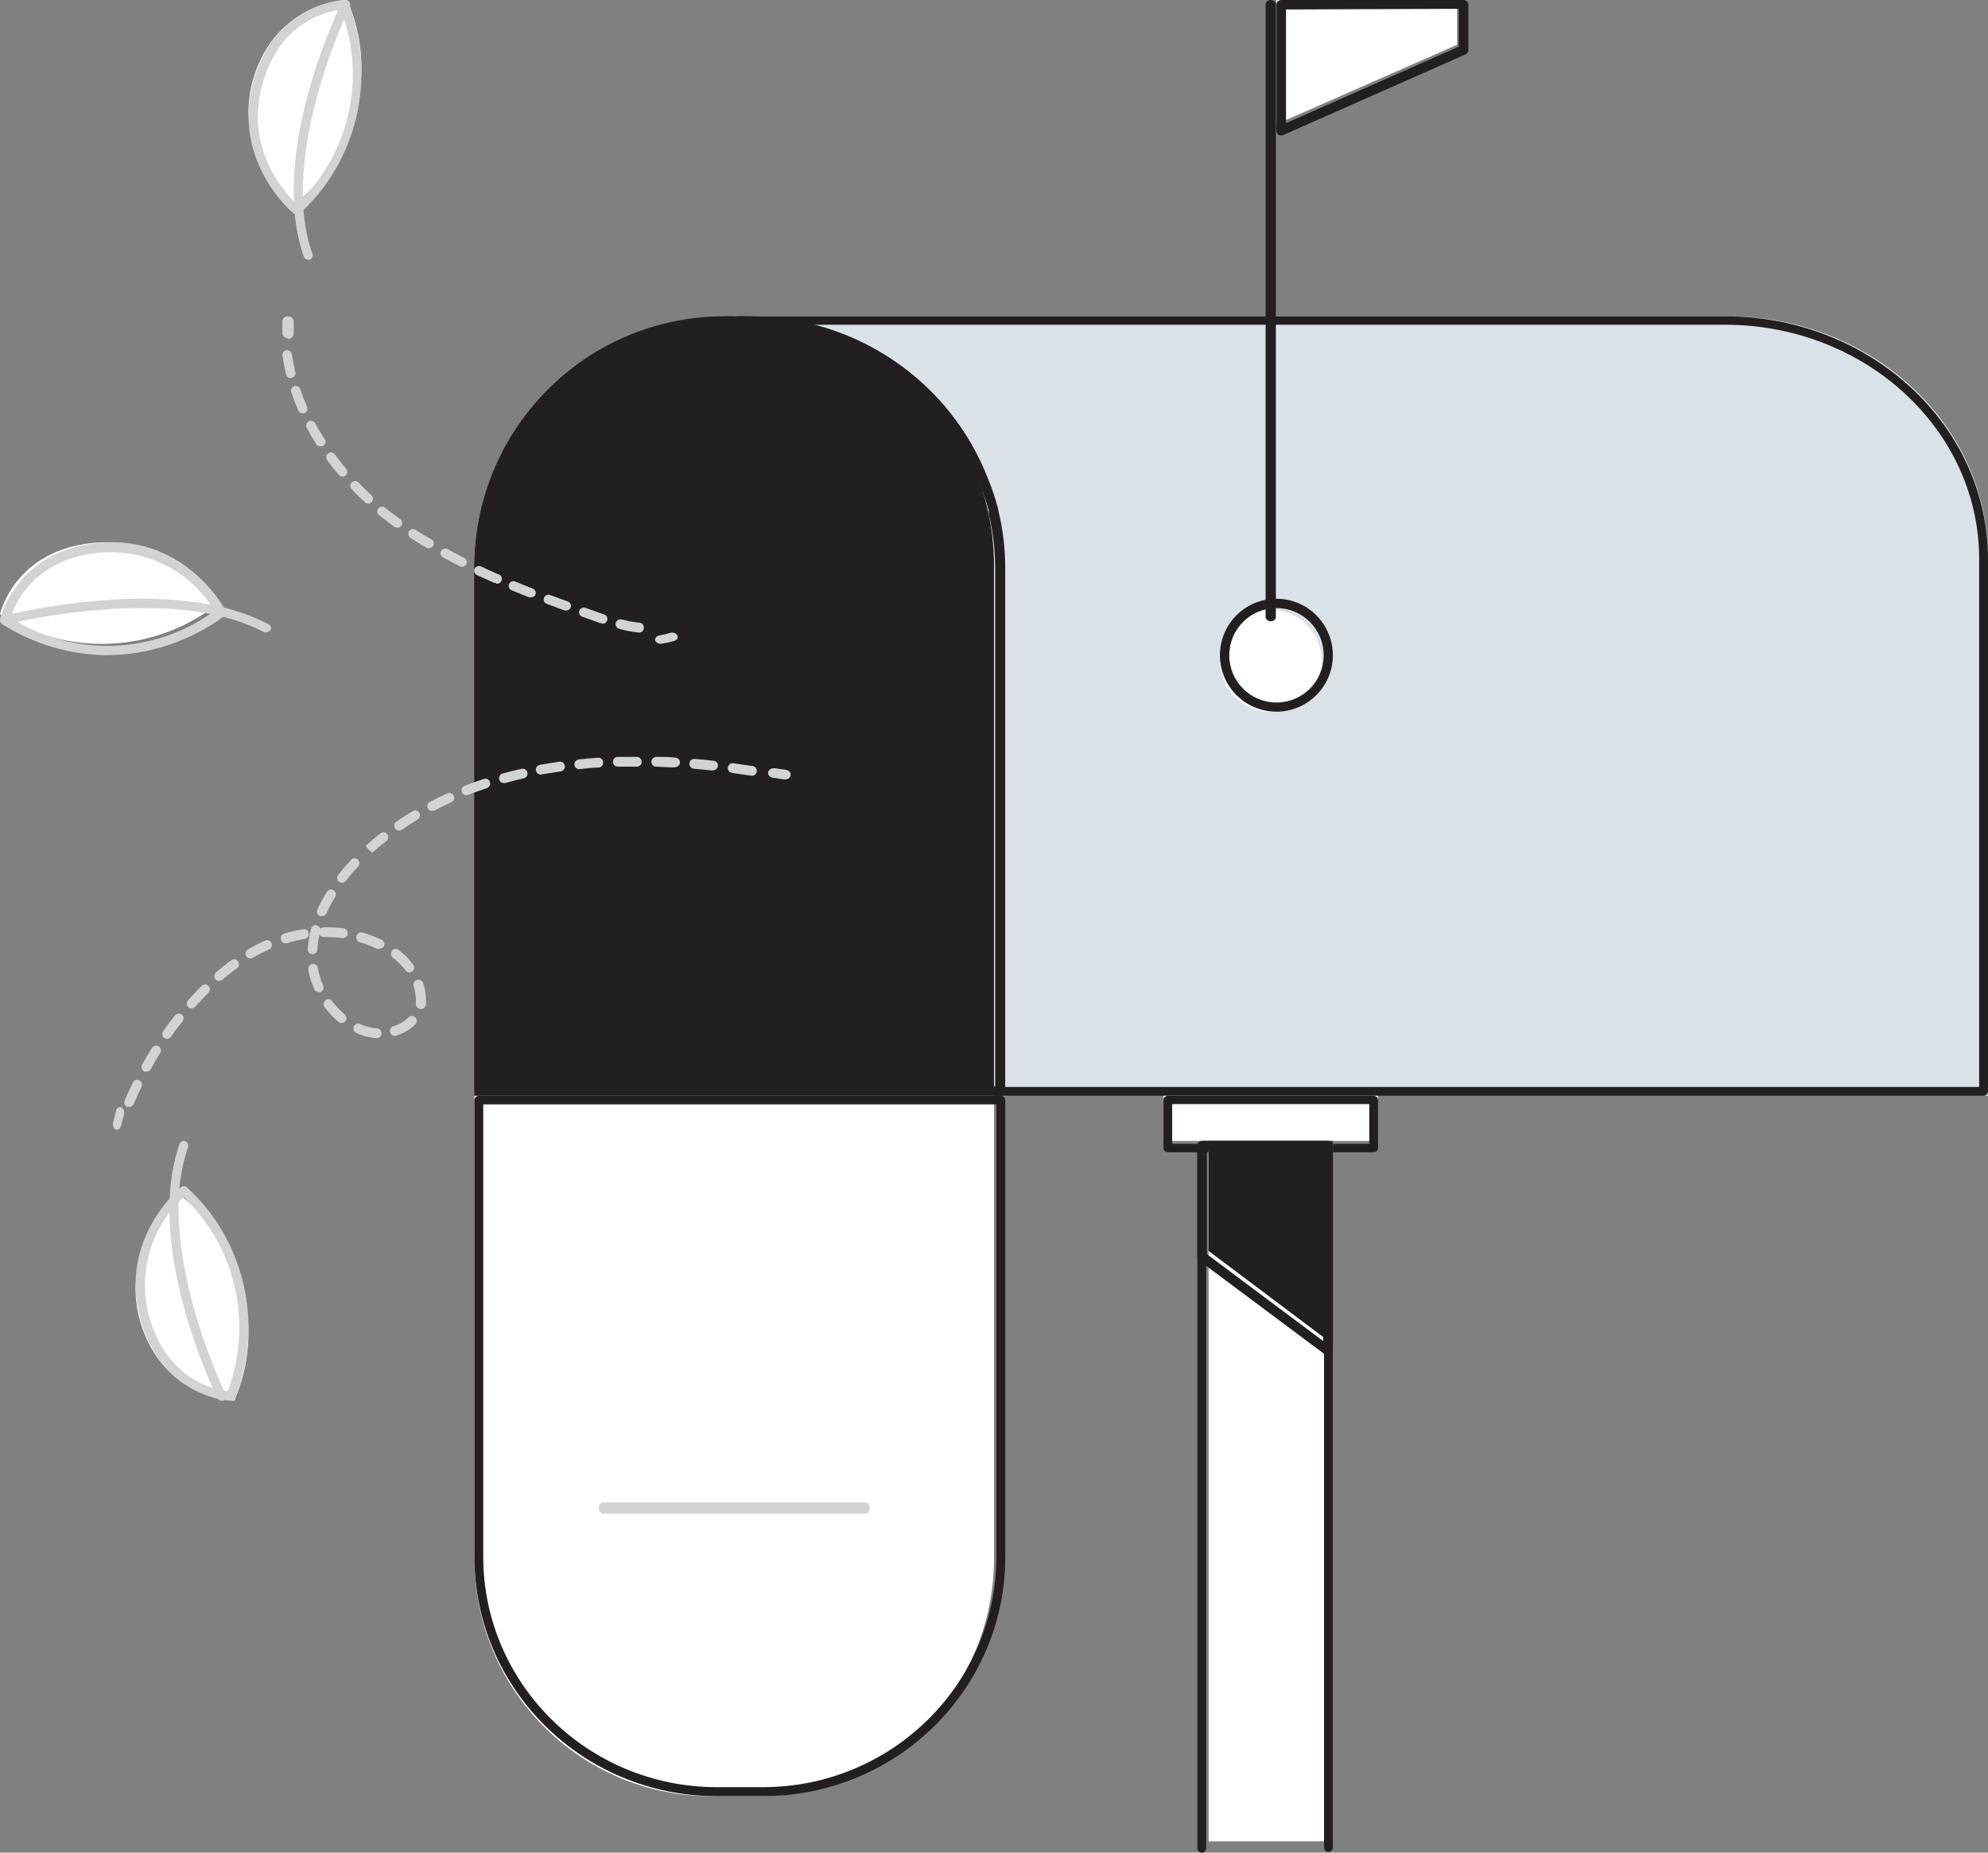 <?xml version="1.0" encoding="UTF-8"?>
<svg width="176px" height="164px" viewBox="0 0 176 164" version="1.1" xmlns="http://www.w3.org/2000/svg" xmlns:xlink="http://www.w3.org/1999/xlink">
    <rect x="0" y="0" width="176" height="164" fill="#808080" stroke="none"/>
    <title>Empty Inbox _Flatline </title>
    <g id="webDesign" stroke="none" stroke-width="1" fill="none" fill-rule="evenodd">
        <g id="8.0_Case-Manager-Overview-empty-state" transform="translate(-227, -507)" fill-rule="nonzero">
            <g id="Empty-Inbox-_Flatline" transform="translate(227, 507)">
                <path d="M152.955,28 L65,28 L65,97 L176,97 L176,49.33 C176,37.567 165.68,28 152.955,28 Z" id="Path" fill="#DBE2E7"></path>
                <path d="M175.609,97 L65.382,97 C65.17,96.995 65,96.822 65,96.61 L65,28.382 C65,28.171 65.171,28 65.382,28 L152.724,28 C165.556,28 176,37.649 176,49.504 L176,96.627 C175.987,96.834 175.817,96.996 175.609,97 L175.609,97 Z M65.773,96.219 L175.218,96.219 L175.218,49.478 C175.218,38.047 165.131,28.747 152.724,28.747 L65.773,28.747 L65.773,96.219 Z" id="Shape" fill="#231F20"></path>
                <path d="M87.999,50.214 L87.999,97 L42,97 L42,50.214 C41.985,44.647 44.066,39.28 47.825,35.19 C52.008,30.603 57.919,27.994 64.112,28 L66.076,28 C75.184,28.07 83.318,33.74 86.573,42.286 C86.898,43.124 87.167,43.984 87.376,44.86 C87.407,44.945 87.427,45.035 87.436,45.126 C87.822,46.793 88.011,48.501 87.999,50.214 Z" id="Path" fill="#231F20"></path>
                <path d="M88.53,96.998 L42.428,96.998 C42.194,96.993 42.005,96.806 42,96.574 L42,50.353 C42.005,38.01 52.115,28.005 64.589,28 L66.558,28 C75.86,28.085 84.161,33.799 87.478,42.399 C87.822,43.226 88.108,44.075 88.334,44.94 L88.334,44.94 L88.334,44.94 C88.369,45.05 88.392,45.164 88.402,45.279 C88.8,46.924 88.998,48.61 88.993,50.302 L88.993,96.498 C89.018,96.629 88.979,96.764 88.888,96.862 C88.797,96.961 88.664,97.011 88.53,96.998 Z M42.856,96.151 L88.102,96.151 L88.102,50.353 C88.105,48.707 87.913,47.067 87.529,45.465 C87.536,45.398 87.536,45.33 87.529,45.262 L87.529,45.169 L87.529,45.169 C87.3,44.34 87.02,43.525 86.69,42.73 C83.487,34.465 75.502,28.979 66.558,28.898 L64.598,28.898 C58.838,28.887 53.311,31.142 49.233,35.166 C45.154,39.19 42.861,44.654 42.856,50.353 L42.856,96.151 Z" id="Shape" fill="#231F20"></path>
                <path d="M42.009,97 L88,97 L88,137.944 C88,149.573 78.616,159 67.041,159 L62.959,159 C51.384,159 42,149.573 42,137.944 L42,97 L42.009,97 Z" id="Path" fill="#FFFFFF"></path>
                <path d="M67.547,159 L63.453,159 C51.605,159 42,149.517 42,137.819 L42,97.39 C42.005,97.176 42.179,97.004 42.395,97 L88.605,97 C88.821,97.004 88.995,97.176 89,97.39 L89,137.819 C89,149.517 79.395,159 67.547,159 L67.547,159 Z M42.781,97.763 L42.781,137.802 C42.795,149.067 52.044,158.194 63.453,158.204 L67.547,158.204 C78.955,158.194 88.201,149.066 88.211,137.802 L88.211,97.763 L42.781,97.763 Z" id="Shape" fill="#231F20"></path>
                <path d="M76.565,134 L53.435,134 C53.195,134 53,133.776 53,133.5 C53,133.224 53.195,133 53.435,133 L76.565,133 C76.805,133 77,133.224 77,133.5 C77,133.776 76.805,134 76.565,134 Z" id="Path" fill="#D1D3D4"></path>
                <circle id="Oval" fill="#FFFFFF" cx="112.5" cy="58.5" r="4.5"></circle>
                <path d="M113.009,63 C110.985,63.004 109.159,61.787 108.382,59.918 C107.606,58.048 108.033,55.896 109.465,54.465 C110.896,53.033 113.048,52.606 114.918,53.382 C116.787,54.159 118.004,55.985 118,58.009 C117.995,60.763 115.763,62.995 113.009,63 L113.009,63 Z M113.009,53.829 C110.7,53.829 108.829,55.7 108.829,58.009 C108.829,60.318 110.7,62.189 113.009,62.189 C115.318,62.189 117.189,60.318 117.189,58.009 C117.189,56.9 116.749,55.837 115.965,55.053 C115.181,54.269 114.118,53.829 113.009,53.829 L113.009,53.829 Z" id="Shape" fill="#231F20"></path>
                <path d="M112.505,55 C112.253,54.995 112.05,54.822 112.045,54.606 L112.045,0.385 C112.05,0.171 112.255,0 112.505,0 C112.754,0 112.955,0.172 112.955,0.385 L112.955,54.606 C112.955,54.82 112.755,54.995 112.505,55 Z" id="Path" fill="#231F20"></path>
                <polygon id="Path" fill="#FFFFFF" points="129 3.959 113 11 113 0 129 0"></polygon>
                <path d="M113.426,12 C113.345,12 113.265,11.977 113.196,11.933 C113.072,11.858 112.997,11.724 113,11.581 L113,0.419 C113,0.188 113.191,0 113.426,0 L129.574,0 C129.807,0.004 129.995,0.19 130,0.419 L130,4.428 C129.998,4.594 129.899,4.745 129.744,4.813 L113.597,11.958 C113.544,11.985 113.486,11.999 113.426,12 L113.426,12 Z M113.853,0.839 L113.853,10.901 L129.139,4.134 L129.139,0.78 L113.853,0.839 Z" id="Shape" fill="#231F20"></path>
                <rect id="Rectangle" fill="#FFFFFF" x="103" y="97" width="19" height="4"></rect>
                <path d="M121.614,102 L103.386,102 C103.176,102 103.005,101.836 103,101.631 L103,97.378 C103.004,97.171 103.175,97.004 103.386,97 L121.614,97 C121.825,97.004 121.996,97.171 122,97.378 L122,101.631 C121.995,101.836 121.824,102 121.614,102 L121.614,102 Z M103.773,101.253 L121.227,101.253 L121.227,97.739 L103.773,97.739 L103.773,101.253 Z" id="Shape" fill="#231F20"></path>
                <polyline id="Path" fill="#FFFFFF" points="107 163 107 101 118 101 118 163"></polyline>
                <path d="M117.605,163.942 C117.391,163.937 117.219,163.762 117.219,163.548 L117.219,101.815 L106.785,101.815 L106.785,163.548 C106.808,163.701 106.739,163.853 106.609,163.937 C106.478,164.021 106.311,164.021 106.181,163.937 C106.051,163.853 105.982,163.701 106.004,163.548 L106.004,101.394 C106.004,101.29 106.046,101.189 106.12,101.116 C106.194,101.042 106.294,101 106.399,101 L117.605,101 C117.71,101 117.81,101.042 117.884,101.116 C117.958,101.189 118,101.29 118,101.394 L118,163.548 C118,163.652 117.958,163.753 117.884,163.826 C117.81,163.9 117.71,163.942 117.605,163.942 Z" id="Path" fill="#231F20"></path>
                <polygon id="Path" fill="#231F20" points="107 110.735 118 119 118 101 107 101"></polygon>
                <path d="M117.573,120 C117.485,120 117.398,119.973 117.326,119.922 L106.171,111.596 C106.064,111.513 106.001,111.385 106,111.249 L106,101.433 C106,101.194 106.191,101 106.427,101 L117.573,101 C117.809,101 118,101.194 118,101.433 L118,119.566 C118.004,119.731 117.914,119.883 117.769,119.956 C117.709,119.988 117.641,120.003 117.573,120 Z M106.853,111.024 L117.146,118.717 L117.146,101.866 L106.853,101.866 L106.853,111.024 Z" id="Shape" fill="#231F20"></path>
                <path d="M69.512,69 L69.422,69 L68.422,68.848 C68.244,68.823 68.095,68.719 68.032,68.576 C67.969,68.433 68.001,68.272 68.117,68.155 C68.232,68.037 68.413,67.98 68.592,68.006 L69.592,68.149 C69.863,68.196 70.041,68.417 69.992,68.646 C69.957,68.848 69.754,68.998 69.512,69 L69.512,69 Z" id="Path" fill="#D1D3D4"></path>
                <path d="M11.426,97.991 C11.37,98.003 11.312,98.003 11.256,97.991 C11.152,97.945 11.071,97.859 11.03,97.752 C10.988,97.645 10.99,97.525 11.036,97.419 C11.265,96.882 11.511,96.354 11.765,95.826 C11.814,95.722 11.902,95.643 12.009,95.607 C12.117,95.571 12.233,95.581 12.333,95.635 C12.434,95.685 12.512,95.775 12.549,95.884 C12.585,95.993 12.578,96.112 12.528,96.215 C12.274,96.726 12.036,97.246 11.816,97.766 C11.738,97.911 11.587,97.998 11.426,97.991 Z M12.952,94.89 C12.878,94.887 12.805,94.867 12.74,94.829 C12.541,94.709 12.47,94.449 12.579,94.24 C12.867,93.729 13.164,93.227 13.478,92.733 C13.61,92.546 13.862,92.498 14.051,92.622 C14.241,92.747 14.302,93.001 14.19,93.201 C13.885,93.686 13.597,94.171 13.342,94.665 C13.26,94.801 13.109,94.878 12.952,94.864 L12.952,94.89 Z M14.792,91.962 C14.702,91.962 14.614,91.935 14.538,91.885 C14.352,91.741 14.311,91.473 14.445,91.278 C14.784,90.802 15.132,90.334 15.496,89.884 C15.642,89.698 15.907,89.667 16.09,89.814 C16.272,89.963 16.302,90.234 16.158,90.421 C15.801,90.871 15.462,91.287 15.132,91.789 C15.052,91.899 14.926,91.964 14.792,91.962 Z M33.321,91.902 L33.321,91.902 C32.706,91.854 32.104,91.699 31.54,91.443 C31.325,91.347 31.226,91.091 31.32,90.871 C31.413,90.651 31.664,90.55 31.879,90.646 C32.353,90.865 32.861,90.997 33.38,91.036 C33.492,91.042 33.597,91.095 33.67,91.181 C33.744,91.268 33.78,91.381 33.77,91.495 C33.766,91.611 33.716,91.72 33.631,91.796 C33.546,91.873 33.434,91.911 33.321,91.902 L33.321,91.902 Z M35.017,91.694 C34.783,91.73 34.564,91.565 34.529,91.326 C34.494,91.087 34.656,90.864 34.89,90.828 C35.368,90.677 35.806,90.416 36.17,90.066 C36.25,89.984 36.358,89.937 36.471,89.937 C36.584,89.937 36.693,89.984 36.772,90.066 C36.935,90.237 36.935,90.509 36.772,90.681 C36.31,91.128 35.753,91.46 35.144,91.651 L35.017,91.694 Z M30.251,90.568 C30.152,90.573 30.055,90.539 29.98,90.473 C29.514,90.083 29.096,89.638 28.733,89.147 C28.598,88.955 28.635,88.687 28.818,88.541 C28.907,88.47 29.021,88.439 29.133,88.455 C29.245,88.472 29.346,88.534 29.412,88.628 C29.735,89.061 30.105,89.456 30.514,89.806 C30.602,89.877 30.658,89.982 30.669,90.096 C30.681,90.21 30.646,90.324 30.573,90.412 C30.484,90.503 30.359,90.548 30.234,90.533 L30.251,90.568 Z M37.239,89.312 L37.171,89.312 C36.941,89.272 36.784,89.054 36.815,88.818 C36.827,88.686 36.827,88.552 36.815,88.42 C36.81,88.045 36.744,87.673 36.62,87.32 C36.542,87.081 36.67,86.823 36.904,86.744 C37.138,86.665 37.39,86.795 37.468,87.034 C37.619,87.48 37.699,87.948 37.705,88.42 C37.717,88.599 37.717,88.778 37.705,88.957 C37.666,89.19 37.451,89.349 37.222,89.312 L37.239,89.312 Z M16.946,89.269 C16.84,89.266 16.739,89.226 16.658,89.156 C16.578,89.075 16.532,88.964 16.532,88.849 C16.532,88.733 16.578,88.622 16.658,88.541 C17.039,88.108 17.447,87.675 17.854,87.268 C18.022,87.101 18.292,87.104 18.456,87.277 C18.62,87.449 18.616,87.724 18.447,87.892 C18.049,88.29 17.659,88.697 17.285,89.121 C17.197,89.226 17.064,89.281 16.929,89.269 L16.946,89.269 Z M28.216,87.822 C28.049,87.824 27.896,87.726 27.826,87.571 C27.58,87.018 27.4,86.436 27.292,85.839 C27.25,85.6 27.405,85.371 27.639,85.328 C27.874,85.285 28.098,85.444 28.14,85.683 C28.23,86.221 28.387,86.744 28.606,87.242 C28.702,87.46 28.607,87.715 28.394,87.814 C28.331,87.832 28.264,87.835 28.199,87.822 L28.216,87.822 Z M19.388,86.844 C19.212,86.842 19.055,86.728 18.994,86.558 C18.934,86.389 18.983,86.199 19.117,86.081 C19.567,85.7 20.024,85.328 20.491,84.999 C20.582,84.932 20.695,84.905 20.805,84.925 C20.915,84.944 21.013,85.009 21.076,85.103 C21.142,85.197 21.168,85.314 21.149,85.427 C21.13,85.541 21.067,85.643 20.974,85.709 C20.533,86.021 20.126,86.376 19.66,86.748 C19.579,86.817 19.476,86.851 19.371,86.844 L19.388,86.844 Z M36.247,86.081 C36.113,86.083 35.986,86.018 35.907,85.908 C35.608,85.512 35.261,85.157 34.873,84.851 L34.779,84.782 C34.592,84.639 34.554,84.367 34.695,84.176 C34.835,83.986 35.098,83.944 35.288,84.08 L35.39,84.158 C35.837,84.513 36.237,84.927 36.577,85.388 C36.68,85.517 36.7,85.694 36.629,85.843 C36.558,85.992 36.409,86.085 36.247,86.081 L36.247,86.081 Z M22.17,84.851 C22.014,84.854 21.87,84.767 21.797,84.626 C21.687,84.417 21.758,84.158 21.958,84.037 C22.463,83.742 22.984,83.476 23.518,83.24 C23.724,83.174 23.947,83.277 24.034,83.479 C24.121,83.681 24.045,83.918 23.857,84.029 C23.366,84.254 22.865,84.505 22.373,84.791 C22.308,84.835 22.231,84.856 22.153,84.851 L22.17,84.851 Z M27.639,84.47 L27.639,84.47 C27.407,84.452 27.231,84.249 27.241,84.011 C27.286,83.406 27.385,82.805 27.538,82.218 C27.566,82.107 27.636,82.011 27.733,81.953 C27.83,81.894 27.946,81.878 28.055,81.906 C28.203,81.949 28.319,82.067 28.36,82.218 C28.438,82.136 28.545,82.089 28.657,82.088 L28.928,82.088 C29.424,82.086 29.92,82.115 30.412,82.175 C30.645,82.206 30.81,82.422 30.785,82.66 C30.755,82.897 30.542,83.063 30.311,83.032 C29.852,82.98 29.39,82.954 28.928,82.954 L28.674,82.954 C28.512,82.956 28.362,82.866 28.284,82.721 C28.186,83.165 28.121,83.617 28.089,84.072 C28.071,84.308 27.871,84.485 27.639,84.47 Z M33.575,84.003 C33.514,84.016 33.45,84.016 33.389,84.003 C32.901,83.76 32.393,83.563 31.871,83.414 C31.637,83.349 31.498,83.103 31.561,82.864 C31.625,82.624 31.866,82.483 32.1,82.547 C32.682,82.715 33.249,82.933 33.796,83.197 C34.002,83.302 34.089,83.556 33.991,83.769 C33.901,83.911 33.74,83.988 33.575,83.968 L33.575,84.003 Z M25.273,83.5 C25.084,83.503 24.917,83.375 24.866,83.188 C24.8,82.961 24.925,82.722 25.146,82.651 C25.701,82.476 26.268,82.343 26.842,82.253 C27.076,82.215 27.297,82.378 27.334,82.617 C27.372,82.856 27.212,83.081 26.978,83.119 C26.436,83.211 25.901,83.338 25.375,83.5 L25.273,83.5 Z M28.487,81.092 C28.429,81.104 28.368,81.104 28.309,81.092 C28.097,80.994 28.002,80.738 28.097,80.521 C28.341,79.974 28.625,79.448 28.945,78.944 C29.069,78.741 29.331,78.679 29.53,78.806 C29.729,78.932 29.79,79.2 29.666,79.403 C29.375,79.876 29.114,80.368 28.886,80.876 C28.806,81.022 28.65,81.107 28.487,81.092 L28.487,81.092 Z M30.277,78.147 C30.181,78.146 30.089,78.113 30.014,78.052 C29.924,77.98 29.866,77.875 29.853,77.759 C29.841,77.643 29.874,77.527 29.946,77.437 C30.294,76.987 30.684,76.571 31.091,76.103 C31.255,75.931 31.524,75.927 31.693,76.095 C31.861,76.262 31.865,76.537 31.701,76.71 C31.316,77.115 30.951,77.54 30.607,77.983 C30.522,78.089 30.394,78.149 30.26,78.147 L30.277,78.147 Z M32.965,75.488 L32.634,75.211 L32.354,74.882 C32.829,74.466 33.253,74.111 33.686,73.765 C33.871,73.619 34.136,73.654 34.279,73.843 C34.35,73.933 34.382,74.048 34.367,74.162 C34.353,74.277 34.293,74.38 34.203,74.449 C33.77,74.787 33.355,75.124 32.948,75.488 L32.965,75.488 Z M35.331,73.531 C35.189,73.529 35.056,73.459 34.975,73.34 C34.846,73.139 34.899,72.869 35.093,72.734 C35.568,72.405 36.051,72.093 36.552,71.798 C36.751,71.679 37.008,71.744 37.128,71.946 C37.247,72.152 37.183,72.417 36.984,72.543 C36.504,72.832 36.029,73.135 35.56,73.453 C35.489,73.506 35.402,73.534 35.314,73.531 L35.331,73.531 Z M38.256,71.798 C38.097,71.798 37.95,71.709 37.875,71.565 C37.77,71.352 37.853,71.092 38.061,70.984 C38.578,70.716 39.096,70.465 39.622,70.222 C39.837,70.131 40.085,70.23 40.181,70.447 C40.227,70.553 40.229,70.673 40.187,70.78 C40.146,70.887 40.064,70.973 39.961,71.019 C39.452,71.244 38.943,71.495 38.451,71.755 C38.382,71.772 38.31,71.775 38.239,71.764 L38.256,71.798 Z M41.368,70.395 C41.134,70.438 40.91,70.279 40.868,70.04 C40.826,69.801 40.982,69.572 41.216,69.529 C41.75,69.321 42.293,69.131 42.844,68.949 C43.066,68.875 43.305,68.999 43.378,69.226 C43.445,69.455 43.321,69.697 43.098,69.772 C42.564,69.945 42.038,70.135 41.513,70.335 C41.463,70.359 41.406,70.369 41.351,70.361 L41.368,70.395 Z M44.599,69.321 C44.41,69.324 44.242,69.196 44.192,69.009 C44.132,68.778 44.264,68.54 44.489,68.472 C45.04,68.325 45.6,68.178 46.185,68.057 C46.295,68.031 46.411,68.051 46.507,68.113 C46.602,68.175 46.669,68.273 46.694,68.386 C46.719,68.497 46.699,68.615 46.638,68.711 C46.577,68.807 46.481,68.874 46.372,68.897 C45.82,69.027 45.278,69.157 44.735,69.313 L44.599,69.321 Z M66.562,68.663 L66.494,68.663 L64.798,68.42 C64.688,68.408 64.587,68.35 64.518,68.26 C64.45,68.171 64.419,68.057 64.434,67.944 C64.465,67.707 64.675,67.537 64.909,67.563 L66.605,67.806 C66.839,67.822 67.015,68.03 66.999,68.269 C66.983,68.508 66.779,68.688 66.545,68.672 L66.562,68.663 Z M47.906,68.568 C47.672,68.589 47.465,68.413 47.444,68.174 C47.423,67.934 47.596,67.723 47.83,67.702 C48.39,67.598 48.958,67.511 49.526,67.424 C49.76,67.393 49.974,67.559 50.009,67.797 C50.039,68.034 49.876,68.25 49.645,68.282 L47.949,68.55 L47.906,68.568 Z M63.17,68.213 L63.119,68.213 L61.423,68.048 C61.189,68.029 61.015,67.82 61.033,67.58 C61.052,67.341 61.257,67.163 61.491,67.182 C62.059,67.225 62.628,67.277 63.187,67.346 C63.419,67.374 63.585,67.586 63.56,67.823 C63.529,68.02 63.366,68.168 63.17,68.178 L63.17,68.213 Z M51.298,68.091 C51.064,68.103 50.865,67.919 50.853,67.68 C50.841,67.441 51.022,67.237 51.256,67.225 C51.824,67.165 52.401,67.113 52.952,67.078 C53.066,67.066 53.179,67.103 53.264,67.18 C53.35,67.258 53.4,67.368 53.401,67.485 C53.416,67.721 53.242,67.926 53.011,67.944 C52.443,67.944 51.883,68.031 51.315,68.083 L51.298,68.091 Z M59.778,67.935 L59.778,67.935 C59.219,67.935 58.65,67.883 58.082,67.866 C57.97,67.864 57.863,67.816 57.785,67.733 C57.707,67.65 57.665,67.539 57.667,67.424 C57.684,67.191 57.87,67.008 58.099,67 C58.676,67 59.244,67 59.795,67.069 C60.031,67.083 60.212,67.288 60.202,67.528 C60.173,67.744 59.991,67.903 59.778,67.901 L59.778,67.935 Z M54.69,67.866 C54.456,67.866 54.266,67.672 54.266,67.433 C54.266,67.194 54.456,67 54.69,67 L56.386,67 L56.386,67 C56.62,67 56.81,67.194 56.81,67.433 C56.813,67.547 56.77,67.657 56.692,67.739 C56.613,67.82 56.506,67.866 56.395,67.866 C55.827,67.866 55.267,67.866 54.699,67.866 L54.69,67.866 Z" id="Shape" fill="#D1D3D4"></path>
                <path d="M10.371,100 L10.251,100 C10.058,99.908 9.955,99.62 10.019,99.354 C10.102,99.026 10.184,98.698 10.274,98.329 C10.347,98.067 10.561,97.935 10.753,98.032 C10.947,98.128 11.048,98.422 10.978,98.688 C10.888,99.009 10.805,99.327 10.731,99.641 C10.681,99.856 10.535,100.001 10.371,100 L10.371,100 Z" id="Path" fill="#D1D3D4"></path>
                <path d="M58.5,57 C58.26,56.996 58.055,56.866 58.008,56.686 C57.959,56.479 58.139,56.28 58.41,56.242 C58.719,56.192 59.022,56.12 59.314,56.027 C59.438,55.99 59.576,55.991 59.699,56.031 C59.821,56.071 59.918,56.147 59.967,56.242 C60.064,56.438 59.94,56.658 59.686,56.74 C59.343,56.839 58.991,56.916 58.631,56.969 L58.5,57 Z" id="Path" fill="#D1D3D4"></path>
                <path d="M56.515,55.994 L56.515,55.994 C55.943,55.933 55.377,55.824 54.822,55.668 C54.671,55.63 54.553,55.514 54.511,55.365 C54.469,55.217 54.511,55.057 54.621,54.947 C54.731,54.837 54.891,54.793 55.043,54.832 C55.558,54.972 56.085,55.07 56.617,55.125 C56.729,55.136 56.833,55.19 56.904,55.276 C56.976,55.363 57.009,55.474 56.998,55.585 C56.999,55.706 56.946,55.822 56.853,55.901 C56.76,55.98 56.636,56.014 56.515,55.994 Z M53.274,55.158 C53.226,55.166 53.177,55.166 53.13,55.158 L51.555,54.598 C51.409,54.551 51.301,54.428 51.272,54.279 C51.244,54.129 51.3,53.976 51.419,53.879 C51.537,53.782 51.7,53.757 51.843,53.812 L53.418,54.372 C53.569,54.398 53.695,54.501 53.748,54.643 C53.801,54.785 53.774,54.944 53.676,55.061 C53.578,55.178 53.425,55.234 53.274,55.209 L53.274,55.158 Z M50.125,54.038 C50.077,54.046 50.029,54.046 49.981,54.038 L48.407,53.453 C48.302,53.415 48.216,53.337 48.17,53.236 C48.124,53.136 48.121,53.021 48.162,52.918 C48.201,52.813 48.282,52.728 48.385,52.683 C48.489,52.637 48.606,52.635 48.712,52.675 L50.277,53.252 C50.494,53.334 50.603,53.573 50.523,53.787 C50.458,53.946 50.298,54.047 50.125,54.038 L50.125,54.038 Z M47.01,52.876 C46.958,52.888 46.902,52.888 46.85,52.876 C46.333,52.675 45.809,52.466 45.292,52.249 C45.082,52.157 44.981,51.918 45.064,51.705 C45.16,51.496 45.405,51.397 45.622,51.48 C46.13,51.697 46.646,51.898 47.163,52.098 C47.267,52.139 47.351,52.22 47.395,52.321 C47.44,52.423 47.441,52.539 47.4,52.642 C47.329,52.79 47.176,52.882 47.01,52.876 Z M43.921,51.597 C43.865,51.609 43.808,51.609 43.752,51.597 L42.22,50.903 C42.117,50.856 42.038,50.77 42,50.665 C41.962,50.559 41.968,50.443 42.017,50.343 C42.12,50.135 42.371,50.046 42.584,50.142 C43.083,50.384 43.583,50.61 44.09,50.827 C44.324,50.874 44.476,51.098 44.429,51.329 C44.382,51.56 44.155,51.71 43.921,51.664 L43.921,51.597 Z M40.9,50.175 C40.831,50.176 40.764,50.158 40.705,50.125 C40.206,49.874 39.706,49.615 39.215,49.339 C39.116,49.286 39.043,49.196 39.012,49.089 C38.982,48.981 38.997,48.867 39.054,48.771 C39.169,48.57 39.427,48.499 39.63,48.612 C40.112,48.879 40.603,49.139 41.094,49.389 C41.194,49.439 41.269,49.527 41.303,49.632 C41.336,49.738 41.325,49.852 41.272,49.95 C41.198,50.09 41.051,50.177 40.891,50.175 L40.9,50.175 Z M37.98,48.562 C37.903,48.559 37.827,48.539 37.76,48.503 C37.277,48.21 36.803,47.909 36.329,47.6 C36.235,47.537 36.171,47.44 36.15,47.33 C36.13,47.22 36.154,47.107 36.219,47.015 C36.281,46.923 36.378,46.859 36.488,46.839 C36.598,46.818 36.712,46.843 36.803,46.906 C37.26,47.207 37.726,47.486 38.2,47.742 C38.364,47.839 38.443,48.032 38.391,48.214 C38.34,48.396 38.171,48.522 37.98,48.52 L37.98,48.562 Z M35.161,46.714 C35.069,46.716 34.98,46.686 34.907,46.63 L34.399,46.246 C34.12,46.037 33.841,45.819 33.553,45.593 C33.437,45.498 33.381,45.348 33.406,45.201 C33.432,45.053 33.535,44.931 33.677,44.879 C33.819,44.827 33.978,44.854 34.095,44.95 C34.366,45.167 34.628,45.384 34.941,45.585 L35.44,45.961 C35.586,46.069 35.646,46.257 35.588,46.428 C35.53,46.599 35.369,46.714 35.187,46.714 L35.161,46.714 Z M32.622,44.599 C32.515,44.596 32.412,44.555 32.334,44.481 C31.92,44.097 31.488,43.704 31.132,43.294 C31.053,43.217 31.008,43.112 31.008,43.002 C31.008,42.892 31.053,42.786 31.132,42.709 C31.212,42.63 31.32,42.585 31.433,42.585 C31.546,42.585 31.654,42.63 31.733,42.709 C32.106,43.102 32.495,43.487 32.901,43.854 C32.981,43.933 33.027,44.04 33.027,44.151 C33.027,44.263 32.981,44.37 32.901,44.448 C32.832,44.533 32.732,44.587 32.622,44.599 Z M30.328,42.191 C30.203,42.192 30.085,42.136 30.007,42.04 C29.643,41.614 29.287,41.204 28.957,40.719 C28.824,40.531 28.865,40.272 29.05,40.134 C29.141,40.068 29.255,40.041 29.366,40.058 C29.477,40.075 29.577,40.136 29.643,40.226 C29.964,40.661 30.303,41.062 30.65,41.505 C30.799,41.684 30.776,41.947 30.599,42.099 C30.521,42.157 30.426,42.189 30.328,42.191 L30.328,42.191 Z M28.365,39.515 C28.218,39.516 28.081,39.444 28.001,39.323 C27.696,38.846 27.408,38.353 27.154,37.86 C27.047,37.654 27.128,37.401 27.336,37.295 C27.544,37.189 27.8,37.27 27.908,37.475 C28.162,37.943 28.432,38.411 28.754,38.88 C28.814,38.974 28.833,39.088 28.808,39.196 C28.782,39.304 28.714,39.398 28.619,39.457 C28.55,39.498 28.471,39.518 28.39,39.515 L28.365,39.515 Z M26.799,36.597 C26.63,36.598 26.477,36.499 26.41,36.346 C26.178,35.817 25.975,35.29 25.8,34.766 C25.73,34.621 25.75,34.448 25.853,34.323 C25.955,34.197 26.122,34.141 26.28,34.179 C26.439,34.216 26.562,34.341 26.596,34.499 C26.765,35 26.968,35.51 27.188,36.012 C27.278,36.224 27.18,36.469 26.968,36.564 C26.914,36.583 26.857,36.594 26.799,36.597 L26.799,36.597 Z M25.733,33.462 C25.539,33.463 25.37,33.331 25.326,33.144 C25.19,32.592 25.083,32.034 25.005,31.472 C24.988,31.362 25.017,31.25 25.086,31.161 C25.154,31.073 25.257,31.016 25.369,31.004 C25.597,30.974 25.808,31.13 25.843,31.355 C25.919,31.882 26.02,32.417 26.147,32.943 C26.195,33.166 26.057,33.387 25.834,33.445 L25.733,33.462 Z" id="Shape" fill="#D1D3D4"></path>
                <path d="M25.5,29.951 C25.232,29.951 25.011,29.741 25,29.476 C25,29.139 25,28.803 25,28.486 C24.995,28.354 25.046,28.225 25.141,28.133 C25.236,28.04 25.367,27.992 25.5,28.001 C25.776,28.001 26,28.223 26,28.496 C26,28.822 26,29.139 26,29.485 C26.005,29.617 25.957,29.745 25.868,29.841 C25.778,29.938 25.653,29.995 25.52,30 L25.5,29.951 Z" id="Path" fill="#D1D3D4"></path>
                <path d="M26.205,18 C31.665,13.498 33.48,6.286 30.733,0 C30.733,0 24.481,0.149 22.436,6.933 C20.391,13.716 26.205,18 26.205,18 Z" id="Path" fill="#FFFFFF"></path>
                <path d="M26.275,19 C26.182,19.003 26.091,18.97 26.02,18.908 C25.963,18.908 20.501,14.342 22.401,7.305 C24.301,0.268 30.371,0 30.437,0 C30.612,0.001 30.768,0.111 30.832,0.276 C33.385,6.79 31.666,14.235 26.53,18.908 C26.46,18.97 26.369,19.003 26.275,19 L26.275,19 Z M30.166,0.863 C28.998,0.997 24.729,1.86 23.199,7.565 C21.669,13.27 25.272,17.107 26.275,18.062 C30.946,13.704 32.494,6.863 30.166,0.863 L30.166,0.863 Z" id="Shape" fill="#D1D3D4"></path>
                <path d="M27.275,22.994 C27.11,22.993 26.962,22.887 26.901,22.725 C23.714,13.667 29.984,0.77 30.247,0.224 C30.352,0.02 30.593,-0.059 30.789,0.047 C30.981,0.155 31.055,0.406 30.956,0.61 C30.892,0.744 24.583,13.726 27.65,22.456 C27.688,22.56 27.686,22.675 27.642,22.777 C27.598,22.878 27.518,22.956 27.419,22.994 C27.371,23.002 27.323,23.002 27.275,22.994 Z" id="Path" fill="#D1D3D4"></path>
                <path d="M16.206,106 C21.665,110.503 23.479,117.714 20.735,124 C20.735,124 14.482,123.859 12.436,117.067 C10.39,110.276 16.206,106 16.206,106 Z" id="Path" fill="#FFFFFF"></path>
                <path d="M20.435,124 L20.435,124 C20.378,124 14.313,123.765 12.405,116.695 C10.496,109.625 15.959,105.135 16.017,105.094 C16.168,104.969 16.384,104.969 16.535,105.094 C21.669,109.772 23.384,117.217 20.83,123.732 C20.767,123.897 20.609,124.004 20.435,124 Z M16.263,105.973 C13.374,108.6 12.183,112.66 13.186,116.469 C14.725,122.14 18.995,123.011 20.155,123.17 C22.417,117.166 20.878,110.365 16.263,105.973 Z" id="Shape" fill="#D1D3D4"></path>
                <path d="M19.598,123.997 C19.45,123.996 19.315,123.908 19.247,123.77 C18.976,123.224 12.725,110.327 15.894,101.27 C15.973,101.055 16.2,100.946 16.405,101.026 C16.612,101.105 16.72,101.346 16.645,101.564 C13.595,110.277 19.894,123.258 19.957,123.409 C20.056,123.615 19.978,123.867 19.782,123.972 C19.724,123.997 19.66,124.005 19.598,123.997 L19.598,123.997 Z" id="Path" fill="#D1D3D4"></path>
                <path d="M19,53.665 C13.456,57.84 5.844,58.12 0,54.363 C0,54.363 1.289,48.581 8.539,48.034 C15.789,47.487 19,53.665 19,53.665 Z" id="Path" fill="#FFFFFF"></path>
                <path d="M9.464,58 C6.179,57.966 2.969,57.015 0.201,55.257 C0.046,55.162 -0.03,54.98 0.011,54.804 C0.011,54.736 1.465,48.609 8.974,48.036 C16.483,47.463 19.915,53.915 19.95,54.018 C20.045,54.194 20.002,54.412 19.847,54.539 C16.846,56.762 13.208,57.975 9.464,58 L9.464,58 Z M0.932,54.693 C6.504,58.215 13.683,57.967 18.995,54.069 C16.921,50.624 13.074,48.628 9.043,48.908 C3.022,49.343 1.293,53.531 0.932,54.693 Z" id="Shape" fill="#D1D3D4"></path>
                <path d="M23.576,56 C23.497,56.001 23.419,55.983 23.351,55.947 C15.168,51.613 0.719,55.236 0.572,55.274 C0.332,55.332 0.084,55.21 0.017,55.002 C-0.05,54.793 0.089,54.576 0.329,54.518 C0.936,54.366 15.281,50.736 23.802,55.274 C23.962,55.364 24.035,55.535 23.984,55.694 C23.932,55.854 23.767,55.966 23.576,55.97 L23.576,56 Z" id="Path" fill="#D1D3D4"></path>
            </g>
        </g>
    </g>
</svg>